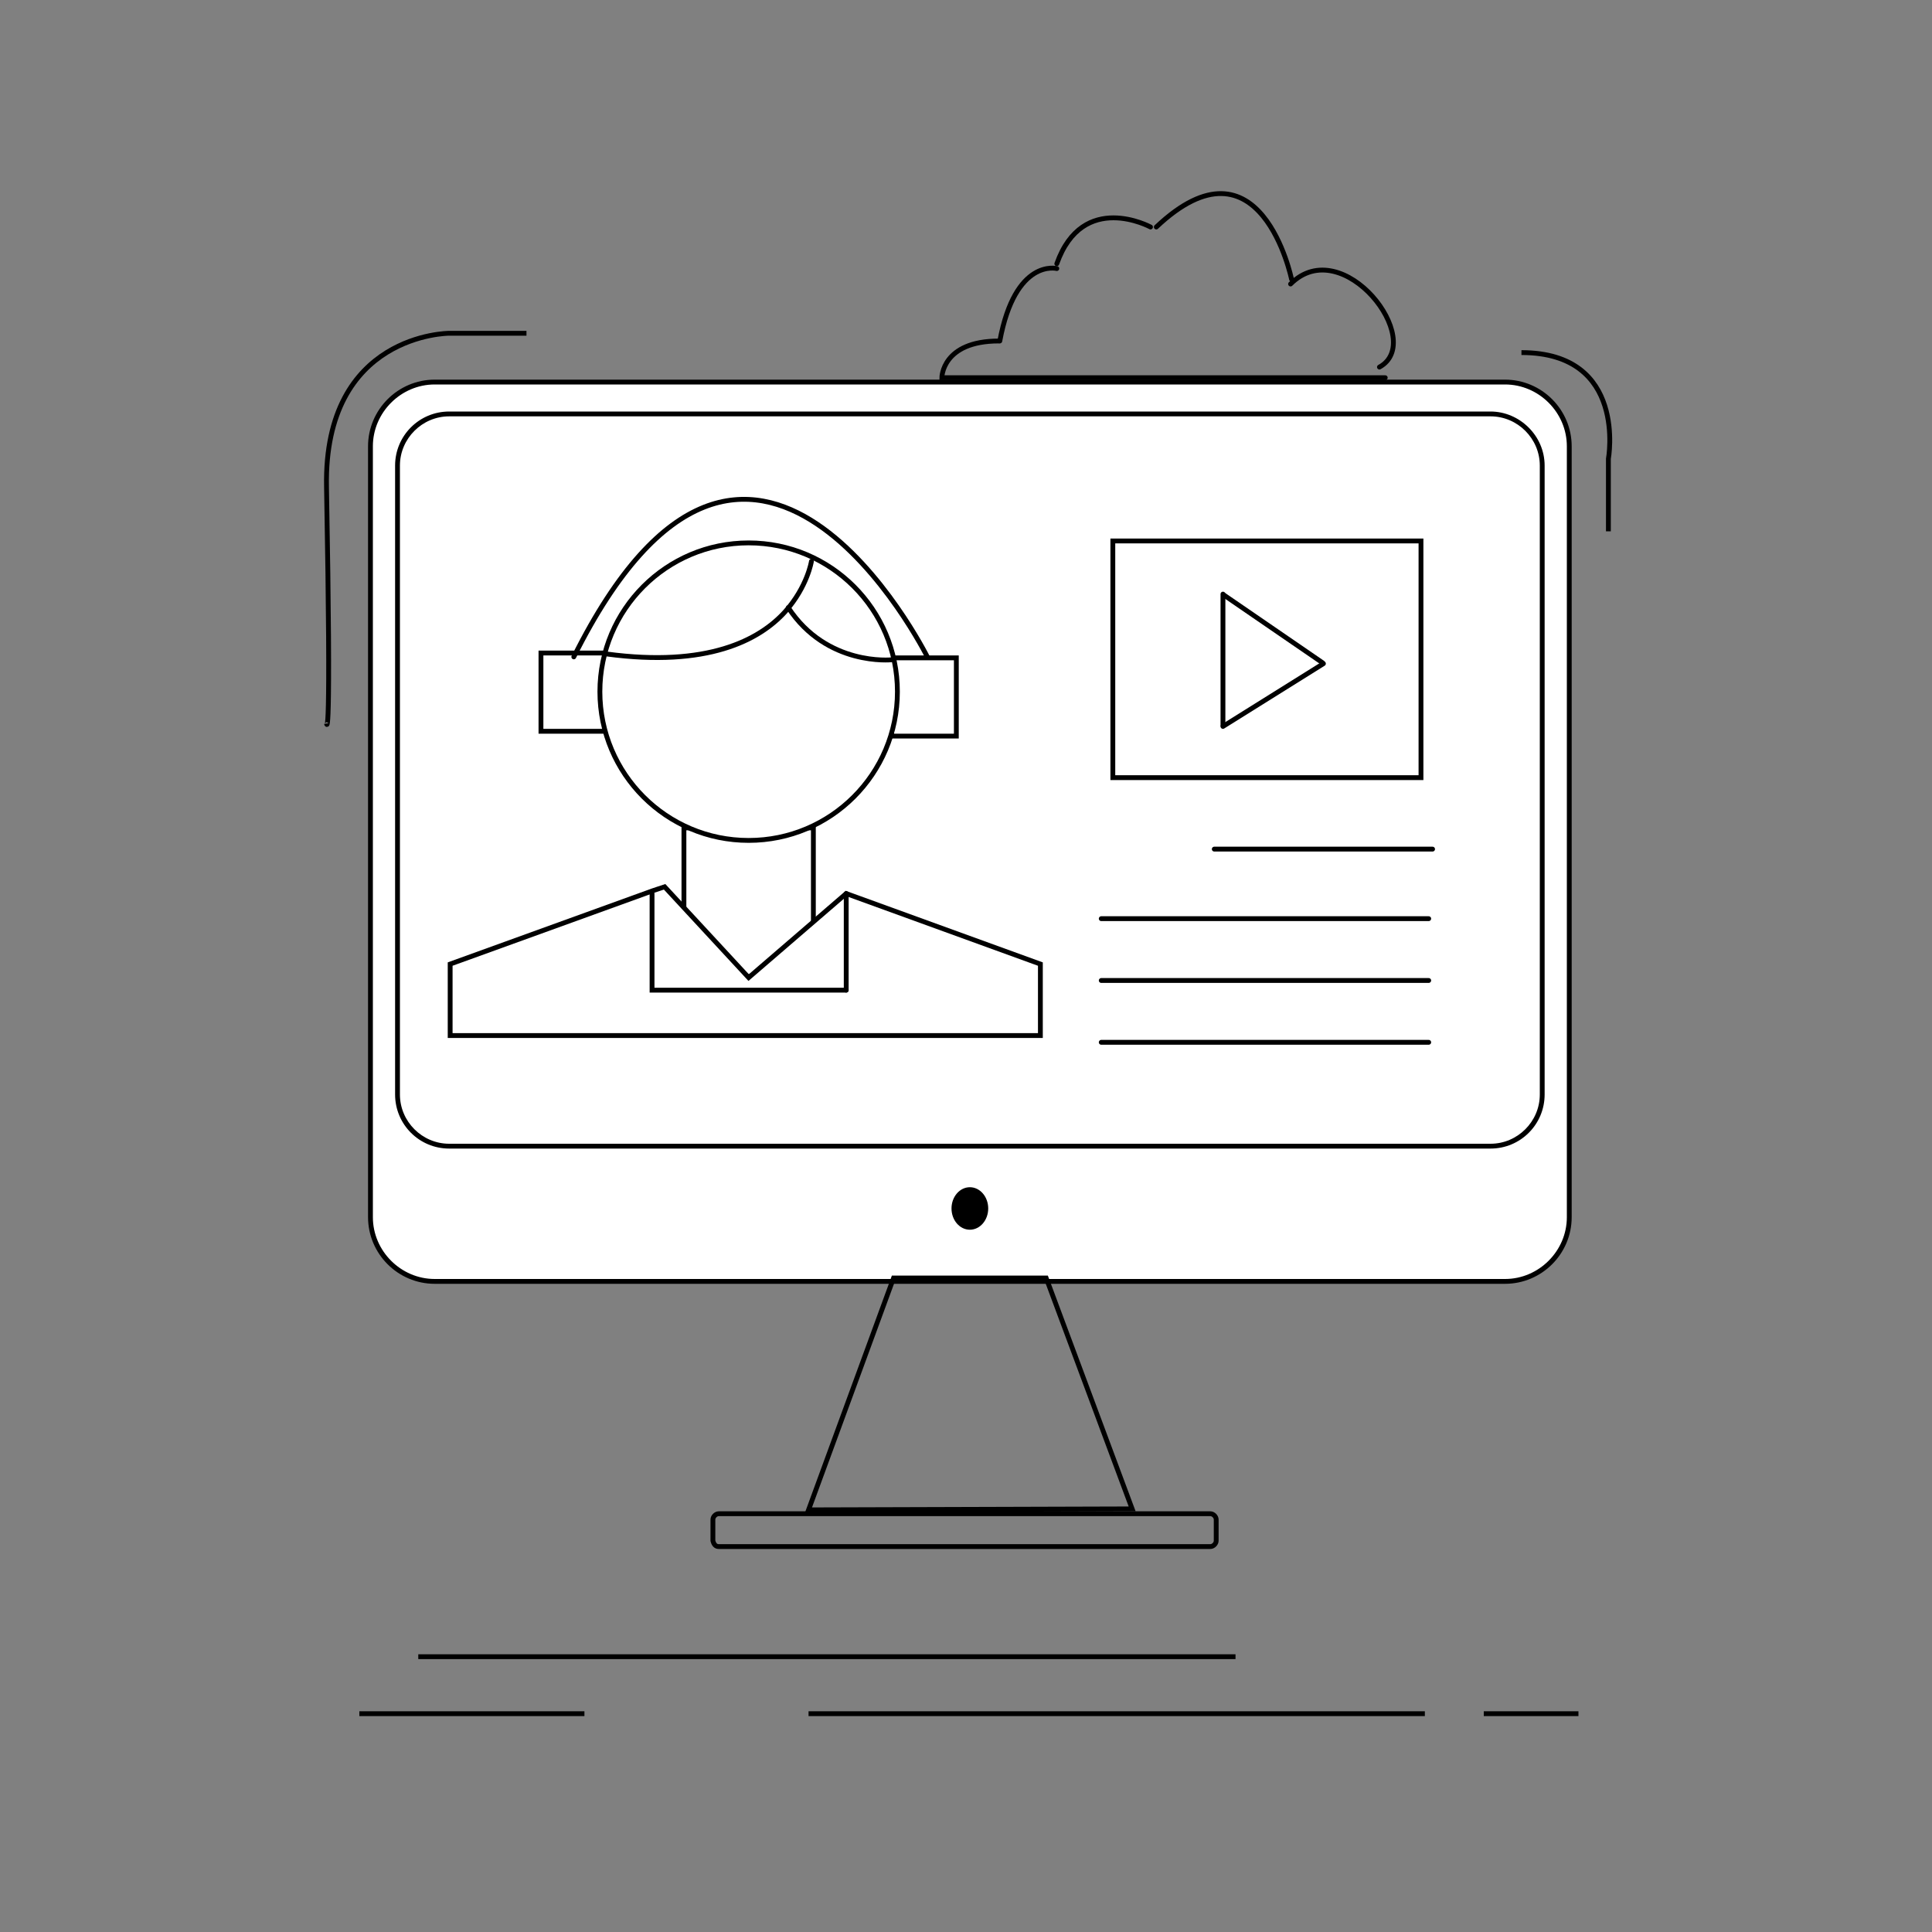 <?xml version="1.0" encoding="utf-8"?>
<!-- Generator: Adobe Illustrator 23.1.0, SVG Export Plug-In . SVG Version: 6.00 Build 0)  -->
<svg version="1.1" id="Layer_1" xmlns="http://www.w3.org/2000/svg" xmlns:xlink="http://www.w3.org/1999/xlink" x="0px" y="0px"
	 viewBox="0 0 200 200" style="enable-background:new 0 0 200 200;" xml:space="preserve">
<rect x="0" y="0" width="200" height="200" fill="#808080" stroke="none"/>
<style type="text/css">
	.st0{fill:#FFFFFF;}
	.st1{fill-rule:evenodd;clip-rule:evenodd;fill:none;stroke:#000000;stroke-width:0.5;stroke-miterlimit:10;}
	.st2{fill:none;stroke:#000000;stroke-width:0.5;stroke-miterlimit:10;}
	.st3{fill:none;stroke:#000000;stroke-width:0.5;stroke-linecap:round;stroke-miterlimit:10;}
	.st4{fill:#FFFFFF;stroke:#000000;stroke-width:0.5;stroke-linecap:round;stroke-miterlimit:10;}
</style>
<g>
	<g>
		<path class="st0" d="M45,132.6c-3.7,0-6.6-3-6.6-6.6V46.2c0-3.7,3-6.6,6.6-6.6h110.8c3.7,0,6.6,3,6.6,6.6V126c0,3.7-3,6.6-6.6,6.6
			H45z"/>
		<path d="M155.8,39.8c3.5,0,6.4,2.9,6.4,6.4V126c0,3.5-2.9,6.4-6.4,6.4H45c-3.5,0-6.4-2.9-6.4-6.4V46.2c0-3.5,2.9-6.4,6.4-6.4
			H155.8 M155.8,39.3H45c-3.8,0-6.9,3.1-6.9,6.9V126c0,3.8,3.1,6.9,6.9,6.9h110.8c3.8,0,6.9-3.1,6.9-6.9V46.2
			C162.7,42.4,159.6,39.3,155.8,39.3L155.8,39.3z"/>
	</g>
	<g>
		<path class="st0" d="M46.5,118.6c-3,0-5.4-2.4-5.4-5.4V48.2c0-3,2.4-5.4,5.4-5.4h107.8c3,0,5.4,2.4,5.4,5.4v65.1
			c0,3-2.4,5.4-5.4,5.4H46.5z"/>
		<path d="M154.3,43.1c2.8,0,5.1,2.3,5.1,5.1v65.1c0,2.8-2.3,5.1-5.1,5.1H46.5c-2.8,0-5.1-2.3-5.1-5.1V48.2c0-2.8,2.3-5.1,5.1-5.1
			H154.3 M154.3,42.6H46.5c-3.1,0-5.6,2.5-5.6,5.6v65.1c0,3.1,2.5,5.6,5.6,5.6h107.8c3.1,0,5.6-2.5,5.6-5.6V48.2
			C159.9,45.1,157.3,42.6,154.3,42.6L154.3,42.6z"/>
	</g>
	<g>
		<ellipse cx="100.4" cy="125.1" rx="1.9" ry="2.2"/>
	</g>
	<polygon class="st1" points="117.2,156.2 83.7,156.3 92.5,132.3 108.3,132.3 	"/>
	<path class="st1" d="M74.4,160.1h50.9c0.3,0,0.6-0.3,0.6-0.6v-2.2c0-0.3-0.3-0.6-0.6-0.6H74.4c-0.3,0-0.6,0.3-0.6,0.6v2.2
		C73.9,159.9,74.1,160.1,74.4,160.1z"/>
	<g>
		<line class="st2" x1="43.3" y1="171.5" x2="127.9" y2="171.5"/>
		<line class="st2" x1="60.5" y1="177.4" x2="37.2" y2="177.4"/>
		<line class="st2" x1="83.7" y1="177.4" x2="147.5" y2="177.4"/>
		<line class="st2" x1="153.6" y1="177.4" x2="163.4" y2="177.4"/>
	</g>
	<g>
		<g>
			<line class="st3" x1="126.6" y1="61.5" x2="126.6" y2="75.1"/>
			<line class="st3" x1="126.7" y1="61.6" x2="136.9" y2="68.6"/>
			<line class="st3" x1="126.6" y1="75.2" x2="137" y2="68.7"/>
		</g>
		<rect x="115.2" y="56" class="st3" width="31.9" height="24.5"/>
		<line class="st3" x1="125.7" y1="87.9" x2="148.3" y2="87.9"/>
		<line class="st3" x1="114" y1="107.9" x2="147.9" y2="107.9"/>
		<line class="st3" x1="114" y1="101.5" x2="147.9" y2="101.5"/>
		<line class="st3" x1="114" y1="95.1" x2="147.9" y2="95.1"/>
	</g>
	<path class="st2" d="M54.5,34.5h-8c0,0-13,0-12.7,15.9c0.5,27.6,0,24.5,0,24.5"/>
	<path class="st2" d="M166.5,55v-7.5c0,0,2-11-9-11"/>
	<g>
		<rect x="70.8" y="85.7" class="st3" width="13.4" height="15.4"/>
		<rect x="56" y="67.6" class="st4" width="6.7" height="8.1"/>
		<rect x="92.3" y="68.1" class="st4" width="6.7" height="8.1"/>
		<circle class="st4" cx="77.5" cy="71.6" r="15.4"/>
		<polygon class="st4" points="107.7,99.8 107.7,107.2 46.6,107.2 46.6,99.8 67.6,92.2 68.8,91.8 77.5,101.2 87.6,92.5 		"/>
		<line class="st3" x1="87.6" y1="102.5" x2="87.6" y2="92.5"/>
		<polyline class="st3" points="87.6,102.5 67.5,102.5 67.5,92.5 		"/>
		<path class="st3" d="M84,58.1c0,0-0.4,2.6-2.7,5.2c-2.7,3-8.1,5.8-18.5,4.4"/>
		<path class="st3" d="M92.3,68.3c0,0-6.7,0.7-10.7-5.4"/>
		<path class="st3" d="M96,68c0,0-18.3-36.7-36.6,0"/>
	</g>
	<g>
		<path class="st3" d="M143.4,39.1H97.5c0,0,0-3.8,5.9-3.8"/>
		<path class="st3" d="M109.4,27.8c0,0-4.3-1.1-5.9,7.5"/>
		<path class="st3" d="M119.1,23.5c0,0-7-3.8-9.7,3.8"/>
		<path class="st3" d="M133.7,28.9c0,0-3.2-15.6-14-5.4"/>
		<path class="st3" d="M142.8,38c4.9-2.7-3.8-14-9.2-8.6"/>
	</g>
</g>
</svg>
